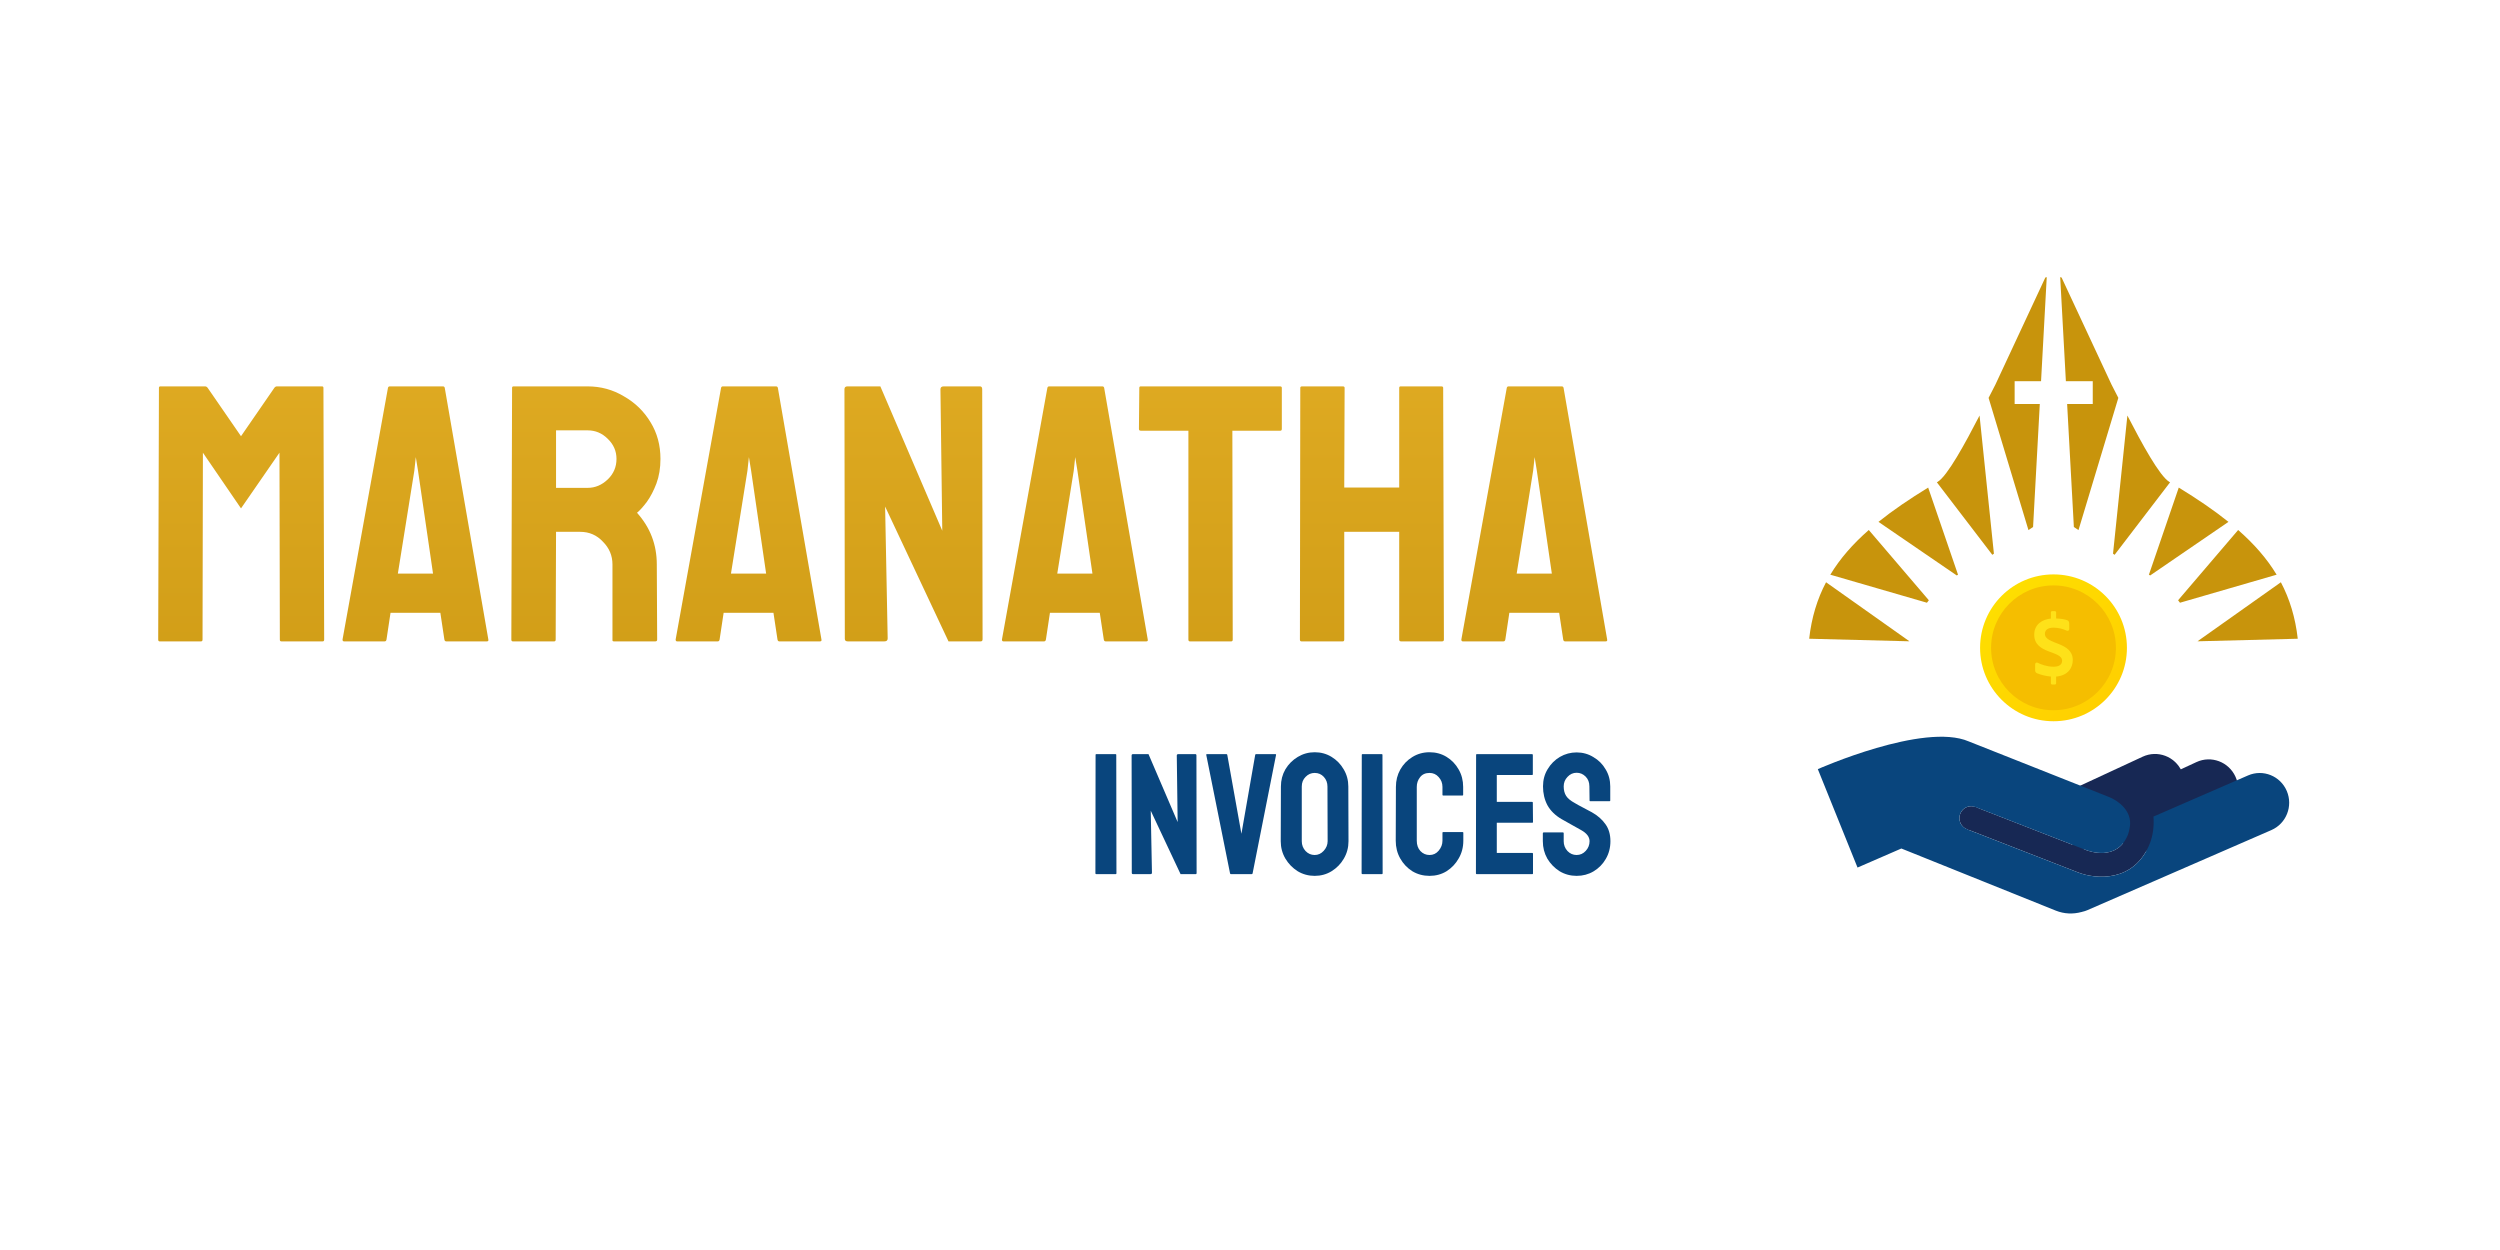 <svg width="5800" height="2900" viewBox="0 0 5800 2900" fill="none" xmlns="http://www.w3.org/2000/svg">
<path d="M370.429 1488C368.163 1488 367.029 1486.58 367.029 1483.75L368.729 899.8C368.729 897.533 369.863 896.4 372.129 896.4H475.829C478.096 896.4 480.079 897.533 481.779 899.8L559.129 1012L636.479 899.8C638.179 897.533 640.163 896.4 642.429 896.4H746.979C749.246 896.4 750.379 897.533 750.379 899.8L752.079 1483.75C752.079 1486.58 750.946 1488 748.679 1488H652.629C650.363 1488 649.229 1486.58 649.229 1483.75L648.379 1050.25L559.129 1179.45L470.729 1050.25L469.879 1483.75C469.879 1486.58 468.746 1488 466.479 1488H370.429ZM794.672 1483.75L900.072 899.8C900.639 897.533 902.056 896.4 904.322 896.4H1027.57C1029.84 896.4 1031.26 897.533 1031.82 899.8L1132.97 1483.75C1133.54 1486.58 1132.41 1488 1129.57 1488H1035.22C1032.96 1488 1031.54 1486.58 1030.97 1483.75L1021.62 1421.7H906.022L896.672 1483.75C896.106 1486.58 894.689 1488 892.422 1488H798.072C795.806 1488 794.672 1486.58 794.672 1483.75ZM923.022 1330.75H1004.62L969.772 1091.9L964.672 1060.45L961.272 1091.9L923.022 1330.75ZM1189.72 1488C1187.45 1488 1186.32 1486.58 1186.32 1483.75L1188.02 899.8C1188.02 897.533 1189.15 896.4 1191.42 896.4H1363.12C1393.72 896.4 1421.77 904.05 1447.27 919.35C1473.33 934.083 1494.02 954.2 1509.32 979.7C1524.62 1004.63 1532.27 1032.97 1532.27 1064.7C1532.27 1085.67 1529.15 1104.65 1522.92 1121.65C1516.68 1138.08 1509.32 1152.25 1500.82 1164.15C1492.32 1175.48 1484.67 1183.98 1477.87 1189.65C1508.47 1223.65 1523.77 1263.6 1523.77 1309.5L1524.62 1483.75C1524.62 1486.58 1523.2 1488 1520.37 1488H1424.32C1422.05 1488 1420.92 1487.15 1420.92 1485.45V1309.5C1420.92 1289.1 1413.55 1271.53 1398.82 1256.8C1384.65 1241.5 1367.08 1233.85 1346.12 1233.85H1290.02L1289.17 1483.75C1289.17 1486.58 1288.03 1488 1285.77 1488H1189.72ZM1290.02 1131.85H1363.12C1380.68 1131.85 1396.27 1125.33 1409.87 1112.3C1423.47 1099.27 1430.27 1083.4 1430.27 1064.7C1430.27 1046.57 1423.47 1030.98 1409.87 1017.95C1396.83 1004.92 1381.25 998.4 1363.12 998.4H1290.02V1131.85ZM1567.48 1483.75L1672.88 899.8C1673.44 897.533 1674.86 896.4 1677.13 896.4H1800.38C1802.64 896.4 1804.06 897.533 1804.63 899.8L1905.78 1483.75C1906.34 1486.58 1905.21 1488 1902.38 1488H1808.03C1805.76 1488 1804.34 1486.58 1803.78 1483.75L1794.43 1421.7H1678.83L1669.48 1483.75C1668.91 1486.58 1667.49 1488 1665.23 1488H1570.88C1568.61 1488 1567.48 1486.58 1567.48 1483.75ZM1695.83 1330.75H1777.43L1742.58 1091.9L1737.48 1060.45L1734.08 1091.9L1695.83 1330.75ZM1966.77 1488C1962.24 1488 1959.97 1486.02 1959.97 1482.05L1959.12 903.2C1959.12 898.667 1961.39 896.4 1965.92 896.4H2042.42L2186.07 1231.3L2181.82 903.2C2181.82 898.667 2184.37 896.4 2189.47 896.4H2273.62C2277.02 896.4 2278.72 898.667 2278.72 903.2L2279.57 1482.9C2279.57 1486.3 2278.15 1488 2275.32 1488H2200.52L2053.47 1175.2L2059.42 1481.2C2059.42 1485.73 2056.87 1488 2051.77 1488H1966.77ZM2324.51 1483.75L2429.91 899.8C2430.47 897.533 2431.89 896.4 2434.16 896.4H2557.41C2559.67 896.4 2561.09 897.533 2561.66 899.8L2662.81 1483.75C2663.37 1486.58 2662.24 1488 2659.41 1488H2565.06C2562.79 1488 2561.37 1486.58 2560.81 1483.75L2551.46 1421.7H2435.86L2426.51 1483.75C2425.94 1486.58 2424.52 1488 2422.26 1488H2327.91C2325.64 1488 2324.51 1486.58 2324.51 1483.75ZM2452.86 1330.75H2534.46L2499.61 1091.9L2494.51 1060.45L2491.11 1091.9L2452.86 1330.75ZM2760.48 1488C2758.21 1488 2757.08 1486.58 2757.08 1483.75V999.25H2646.58C2643.74 999.25 2642.33 997.833 2642.33 995L2643.18 899.8C2643.18 897.533 2644.31 896.4 2646.58 896.4H2969.58C2972.41 896.4 2973.83 897.533 2973.83 899.8V995C2973.83 997.833 2972.69 999.25 2970.43 999.25H2859.08L2859.93 1483.75C2859.93 1486.58 2858.79 1488 2856.53 1488H2760.48ZM3019.21 1488C3016.94 1488 3015.81 1486.58 3015.81 1483.75L3016.66 899.8C3016.66 897.533 3018.08 896.4 3020.91 896.4H3115.26C3118.09 896.4 3119.51 897.533 3119.51 899.8L3118.66 1131H3246.16V899.8C3246.16 897.533 3247.29 896.4 3249.56 896.4H3343.91C3346.74 896.4 3348.16 897.533 3348.16 899.8L3349.86 1483.75C3349.86 1486.58 3348.44 1488 3345.61 1488H3250.41C3247.58 1488 3246.16 1486.58 3246.16 1483.75V1233.85H3118.66V1483.75C3118.66 1486.58 3117.53 1488 3115.26 1488H3019.21ZM3390.33 1483.75L3495.73 899.8C3496.29 897.533 3497.71 896.4 3499.98 896.4H3623.23C3625.49 896.4 3626.91 897.533 3627.48 899.8L3728.63 1483.75C3729.19 1486.58 3728.06 1488 3725.23 1488H3630.88C3628.61 1488 3627.19 1486.58 3626.63 1483.75L3617.28 1421.7H3501.68L3492.33 1483.75C3491.76 1486.58 3490.34 1488 3488.08 1488H3393.73C3391.46 1488 3390.33 1486.58 3390.33 1483.75ZM3518.68 1330.75H3600.28L3565.43 1091.9L3560.33 1060.45L3556.93 1091.9L3518.68 1330.75Z" fill="url(#paint0_linear_123_2)"/>
<path d="M2543.34 2028C2542.01 2028 2541.34 2027.33 2541.34 2026L2541.74 1751.2C2541.74 1750.13 2542.28 1749.6 2543.34 1749.6H2588.14C2589.21 1749.6 2589.74 1750.13 2589.74 1751.2L2590.14 2026C2590.14 2027.33 2589.61 2028 2588.54 2028H2543.34ZM2628.93 2028C2626.79 2028 2625.73 2027.07 2625.73 2025.2L2625.33 1752.8C2625.33 1750.67 2626.39 1749.6 2628.53 1749.6H2664.53L2732.13 1907.2L2730.13 1752.8C2730.13 1750.67 2731.33 1749.6 2733.73 1749.6H2773.33C2774.93 1749.6 2775.73 1750.67 2775.73 1752.8L2776.13 2025.6C2776.13 2027.2 2775.46 2028 2774.13 2028H2738.93L2669.73 1880.8L2672.53 2024.8C2672.53 2026.93 2671.33 2028 2668.93 2028H2628.93ZM2855.68 2028C2854.61 2028 2853.94 2027.33 2853.67 2026L2798.48 1751.2C2798.21 1750.13 2798.74 1749.6 2800.08 1749.6H2845.28C2846.34 1749.6 2847.01 1750.13 2847.28 1751.2L2880.08 1934.4L2912.08 1751.2C2912.34 1750.13 2913.01 1749.6 2914.08 1749.6H2958.88C2960.21 1749.6 2960.74 1750.13 2960.48 1751.2L2906.08 2026C2905.81 2027.33 2905.14 2028 2904.08 2028H2855.68ZM3050.11 2032C3035.71 2032 3022.51 2028.4 3010.51 2021.2C2998.78 2013.73 2989.31 2004 2982.11 1992C2974.91 1979.73 2971.31 1966.27 2971.31 1951.6L2971.71 1824.8C2971.71 1810.13 2975.18 1796.8 2982.11 1784.8C2989.31 1772.8 2998.91 1763.2 3010.91 1756C3022.91 1748.8 3035.98 1745.2 3050.11 1745.2C3064.51 1745.2 3077.58 1748.8 3089.31 1756C3101.04 1763.2 3110.38 1772.8 3117.31 1784.8C3124.51 1796.8 3128.11 1810.13 3128.11 1824.8L3128.51 1951.6C3128.51 1966.27 3124.91 1979.73 3117.71 1992C3110.78 2004 3101.31 2013.73 3089.31 2021.2C3077.58 2028.4 3064.51 2032 3050.11 2032ZM3050.11 1983.6C3058.11 1983.6 3065.04 1980.4 3070.91 1974C3077.04 1967.33 3080.11 1959.87 3080.11 1951.6L3079.71 1824.8C3079.71 1816 3076.91 1808.53 3071.31 1802.4C3065.71 1796.27 3058.64 1793.2 3050.11 1793.2C3041.84 1793.2 3034.78 1796.27 3028.91 1802.4C3023.04 1808.27 3020.11 1815.73 3020.11 1824.8V1951.6C3020.11 1960.4 3023.04 1968 3028.91 1974.4C3034.78 1980.53 3041.84 1983.6 3050.11 1983.6ZM3160.92 2028C3159.59 2028 3158.92 2027.33 3158.92 2026L3159.32 1751.2C3159.32 1750.13 3159.86 1749.6 3160.92 1749.6H3205.72C3206.79 1749.6 3207.32 1750.13 3207.32 1751.2L3207.72 2026C3207.72 2027.33 3207.19 2028 3206.12 2028H3160.92ZM3316.51 2032C3301.84 2032 3288.51 2028.4 3276.51 2021.2C3264.77 2013.73 3255.44 2003.87 3248.51 1991.6C3241.57 1979.33 3238.11 1965.6 3238.11 1950.4L3238.51 1825.6C3238.51 1810.93 3241.84 1797.6 3248.51 1785.6C3255.44 1773.33 3264.77 1763.6 3276.51 1756.4C3288.51 1748.93 3301.84 1745.2 3316.51 1745.2C3331.17 1745.2 3344.37 1748.8 3356.11 1756C3367.84 1763.2 3377.17 1772.93 3384.11 1785.2C3391.04 1797.2 3394.51 1810.67 3394.51 1825.6V1844C3394.51 1845.07 3393.97 1845.6 3392.91 1845.6H3348.11C3347.04 1845.6 3346.51 1845.07 3346.51 1844V1825.6C3346.51 1816.8 3343.57 1809.2 3337.71 1802.8C3332.11 1796.4 3325.04 1793.2 3316.51 1793.2C3306.91 1793.2 3299.57 1796.53 3294.51 1803.2C3289.44 1809.6 3286.91 1817.07 3286.91 1825.6V1950.4C3286.91 1960.27 3289.71 1968.27 3295.31 1974.4C3301.17 1980.53 3308.24 1983.6 3316.51 1983.6C3325.04 1983.6 3332.11 1980.27 3337.71 1973.6C3343.57 1966.67 3346.51 1958.93 3346.51 1950.4V1932C3346.51 1930.93 3347.04 1930.4 3348.11 1930.4H3393.31C3394.37 1930.4 3394.91 1930.93 3394.91 1932V1950.4C3394.91 1965.6 3391.31 1979.33 3384.11 1991.6C3377.17 2003.87 3367.84 2013.73 3356.11 2021.2C3344.37 2028.4 3331.17 2032 3316.51 2032ZM3425.76 2028C3424.69 2028 3424.16 2027.33 3424.16 2026L3424.56 1751.2C3424.56 1750.13 3425.09 1749.6 3426.16 1749.6H3554.56C3555.62 1749.6 3556.16 1750.27 3556.16 1751.6V1796.4C3556.16 1797.47 3555.62 1798 3554.56 1798H3472.56V1860.4H3554.56C3555.62 1860.4 3556.16 1860.93 3556.16 1862L3556.56 1907.2C3556.56 1908.27 3556.02 1908.8 3554.96 1908.8H3472.56V1978.8H3554.96C3556.02 1978.8 3556.56 1979.47 3556.56 1980.8V2026.4C3556.56 2027.47 3556.02 2028 3554.96 2028H3425.76ZM3657.78 2032C3643.38 2032 3630.18 2028.4 3618.18 2021.2C3606.45 2013.73 3596.98 2004 3589.78 1992C3582.85 1979.73 3579.38 1966.27 3579.38 1951.6V1933.2C3579.38 1931.87 3580.05 1931.2 3581.38 1931.2H3626.18C3627.25 1931.2 3627.78 1931.87 3627.78 1933.2V1951.6C3627.78 1960.4 3630.71 1968 3636.58 1974.4C3642.45 1980.53 3649.51 1983.6 3657.78 1983.6C3666.05 1983.6 3673.11 1980.4 3678.98 1974C3684.85 1967.6 3687.78 1960.13 3687.78 1951.6C3687.78 1941.73 3681.38 1933.2 3668.58 1926C3664.31 1923.6 3657.65 1919.87 3648.58 1914.8C3639.51 1909.73 3630.98 1904.93 3622.98 1900.4C3608.31 1891.87 3597.38 1881.2 3590.18 1868.4C3583.25 1855.33 3579.78 1840.67 3579.78 1824.4C3579.78 1809.47 3583.38 1796.13 3590.58 1784.4C3597.78 1772.4 3607.25 1762.93 3618.98 1756C3630.98 1749.07 3643.91 1745.6 3657.78 1745.6C3671.91 1745.6 3684.85 1749.2 3696.58 1756.4C3708.58 1763.33 3718.05 1772.8 3724.98 1784.8C3732.18 1796.53 3735.78 1809.73 3735.78 1824.4V1857.2C3735.78 1858.27 3735.25 1858.8 3734.18 1858.8H3689.38C3688.31 1858.8 3687.78 1858.27 3687.78 1857.2L3687.38 1824.4C3687.38 1815.07 3684.45 1807.47 3678.58 1801.6C3672.71 1795.73 3665.78 1792.8 3657.78 1792.8C3649.51 1792.8 3642.45 1796 3636.58 1802.4C3630.71 1808.53 3627.78 1815.87 3627.78 1824.4C3627.78 1833.2 3629.65 1840.53 3633.38 1846.4C3637.11 1852.27 3643.91 1857.87 3653.78 1863.2C3655.11 1864 3657.65 1865.47 3661.38 1867.6C3665.38 1869.47 3669.65 1871.73 3674.18 1874.4C3678.71 1876.8 3682.71 1878.93 3686.18 1880.8C3689.91 1882.67 3692.18 1883.87 3692.98 1884.4C3706.31 1891.87 3716.85 1901.07 3724.58 1912C3732.31 1922.67 3736.18 1935.87 3736.18 1951.6C3736.18 1966.8 3732.58 1980.53 3725.38 1992.8C3718.45 2004.8 3708.98 2014.4 3696.98 2021.6C3685.25 2028.53 3672.18 2032 3657.78 2032Z" fill="#09457D"/>
<path d="M4816.94 1979.03L4759.86 1853.49L4971.05 1755.51C5005.39 1739.6 5045.96 1754.8 5061.68 1789.47C5077.43 1824.13 5062.39 1865.11 5028.08 1881.02L4816.94 1979.03Z" fill="#172854"/>
<path d="M4941.58 1991.61L4884.5 1866.04L5095.71 1768.06C5130.02 1752.15 5170.6 1767.35 5186.34 1802.02C5202.09 1836.68 5187.03 1877.69 5152.74 1893.6L4941.58 1991.61Z" fill="#172854"/>
<path d="M4838.68 1971.76C4846.09 1974.71 4912.16 1999.21 4937.07 1935.87C4938.76 1931.57 4940.24 1925.34 4941.2 1918.23L4996.04 1894.42C4997.9 1917.41 4994.4 1939.47 4987.81 1956.31C4951.56 2048.39 4861.18 2040.19 4820.14 2023.65L4564.72 1924.27L4581.5 1871.67L4838.68 1971.76Z" fill="#172854"/>
<path d="M4583.94 1923.43C4570.05 1929.5 4554 1922.96 4548.04 1908.99C4542.05 1894.97 4548.48 1878.73 4562.31 1872.69C4576.2 1866.62 4592.28 1873.12 4598.24 1887.07C4604.2 1901.12 4597.8 1917.3 4583.94 1923.43Z" fill="#172854"/>
<path d="M5305.32 1835.07C5290.39 1800.07 5250.18 1783.92 5215.54 1798.98L4996.04 1894.45C4997.9 1917.47 4994.4 1939.53 4987.81 1956.37C4951.56 2048.45 4861.18 2040.22 4820.14 2023.7L4564.72 1924.33L4564.8 1924.08C4557.56 1921.68 4551.27 1916.62 4548.01 1908.96C4542.03 1894.94 4548.45 1878.7 4562.29 1872.66C4568.63 1869.87 4575.35 1870.01 4581.42 1872.03L4581.5 1871.76L4582.95 1872.33C4583.12 1872.38 4583.28 1872.47 4583.45 1872.52L4838.65 1971.79C4846.06 1974.77 4912.14 1999.24 4937.04 1935.92C4938.74 1931.63 4940.21 1925.39 4941.17 1918.31L4941.23 1918.26C4947.16 1880.94 4913.53 1857.32 4893.49 1849.28L4567.42 1720.05C4463.26 1675.16 4217.35 1784.41 4217.35 1784.41L4309.46 2012.74L4411.16 1968.53L4769.46 2112.64C4789.17 2120.56 4809.81 2121.06 4828.81 2115.92C4829.16 2115.83 4829.46 2115.81 4829.85 2115.73C4830.2 2115.62 4830.48 2115.48 4830.86 2115.37C4834.85 2114.47 4838.81 2113.29 4842.72 2111.57L5269.56 1925.8C5304.25 1910.71 5320.25 1870.14 5305.32 1835.07Z" fill="#09457D"/>
<path d="M4764.13 1673.3C4858.21 1673.3 4934.47 1597.03 4934.47 1502.95C4934.47 1408.87 4858.21 1332.61 4764.13 1332.61C4670.05 1332.61 4593.78 1408.87 4593.78 1502.95C4593.78 1597.03 4670.05 1673.3 4764.13 1673.3Z" fill="url(#paint1_linear_123_2)"/>
<path d="M4764.13 1647.75C4844.09 1647.75 4908.92 1582.92 4908.92 1502.95C4908.92 1422.99 4844.09 1358.16 4764.13 1358.16C4684.16 1358.16 4619.33 1422.99 4619.33 1502.95C4619.33 1582.92 4684.16 1647.75 4764.13 1647.75Z" fill="#F5BE00"/>
<path d="M4808.84 1531.5C4808.84 1487.72 4744.2 1496.27 4744.2 1470.4C4744.2 1456.9 4759.38 1456.18 4764.13 1456.18C4775.54 1456.18 4786.55 1459.24 4794.95 1463.19C4797.6 1464.43 4800.64 1462.59 4800.64 1459.67V1446.93C4800.64 1442.65 4799.03 1440.12 4796.47 1439.12C4790.71 1436.88 4782.45 1435.24 4770.22 1434.84V1420.82C4770.22 1419.14 4768.85 1417.78 4767.18 1417.78H4761.09C4759.42 1417.78 4758.05 1419.14 4758.05 1420.82V1435.07C4739.08 1436.91 4719.41 1447.62 4719.41 1472.51C4719.41 1517.9 4784.06 1508.9 4784.06 1532.81C4784.06 1540.32 4779.25 1546.79 4764.13 1546.79C4748.91 1546.79 4734.94 1541.48 4727.2 1537.52C4724.6 1536.2 4721.53 1538.12 4721.53 1541.05V1555.56C4721.53 1558.34 4723.2 1560.81 4725.77 1561.89C4734.94 1565.79 4747.24 1568.73 4758.04 1569.59V1585.09C4758.04 1586.77 4759.41 1588.13 4761.09 1588.13H4767.17C4768.84 1588.13 4770.21 1586.77 4770.21 1585.09V1569.64C4798.58 1567.27 4808.84 1548.27 4808.84 1531.5Z" fill="#FEE119"/>
<path fill-rule="evenodd" clip-rule="evenodd" d="M4779.68 643.756C4779.68 642.24 4782.66 643.235 4783.29 644.712L4898.69 892.149C4903.3 900.972 4908.66 911.478 4914.55 923.067L4822.08 1229.84L4811.35 1222.61L4795.75 937.305H4855.19V884.312H4792.84L4779.68 643.756ZM5291.64 1350.83C5312.12 1389.75 5325.25 1432.71 5330.8 1481.86L5098.16 1487.82L5291.64 1350.83ZM5192.51 1229.58C5229.34 1261.9 5259.16 1295.76 5281.75 1333.29L5057.55 1398.34L5053.19 1392.6L5192.51 1229.58ZM5054.74 1131.19C5098.07 1157.73 5136.54 1183.83 5170.02 1210.73L4988.37 1335.07L4985.48 1333.3L5054.74 1131.19ZM4935.53 964.067C4969.13 1029.15 5010.18 1104.47 5032.78 1117.93L5034.54 1118.97L4905.9 1287.15L4902.21 1284.58L4935.53 964.067ZM4748.4 643.756L4735.24 884.312H4673.97V937.305H4732.34L4716.73 1222.61L4706.01 1229.84L4613.52 923.067C4619.43 911.478 4624.79 900.972 4629.38 892.149L4744.78 644.712C4745.42 643.235 4748.4 642.24 4748.4 643.756ZM4236.44 1350.83C4215.95 1389.75 4202.82 1432.71 4197.29 1481.86L4429.92 1487.82L4236.44 1350.83ZM4335.57 1229.58C4298.74 1261.9 4268.91 1295.76 4246.33 1333.29L4470.52 1398.34L4474.89 1392.6L4335.57 1229.58ZM4473.33 1131.19C4430.02 1157.73 4391.54 1183.83 4358.06 1210.73L4539.71 1335.07L4542.6 1333.3L4473.33 1131.19ZM4592.55 964.067C4558.95 1029.15 4517.91 1104.47 4495.3 1117.93L4493.54 1118.97L4622.18 1287.15L4625.88 1284.58L4592.55 964.067Z" fill="#C8940C"/>
<defs>
<linearGradient id="paint0_linear_123_2" x1="2041" y1="384.5" x2="2041" y2="1993" gradientUnits="userSpaceOnUse">
<stop stop-color="#E8B329"/>
<stop offset="1" stop-color="#C89510"/>
</linearGradient>
<linearGradient id="paint1_linear_123_2" x1="4647.21" y1="1386.03" x2="4884.32" y2="1623.16" gradientUnits="userSpaceOnUse">
<stop stop-color="#FEDE00"/>
<stop offset="1" stop-color="#FFD000"/>
</linearGradient>
</defs>
</svg>
